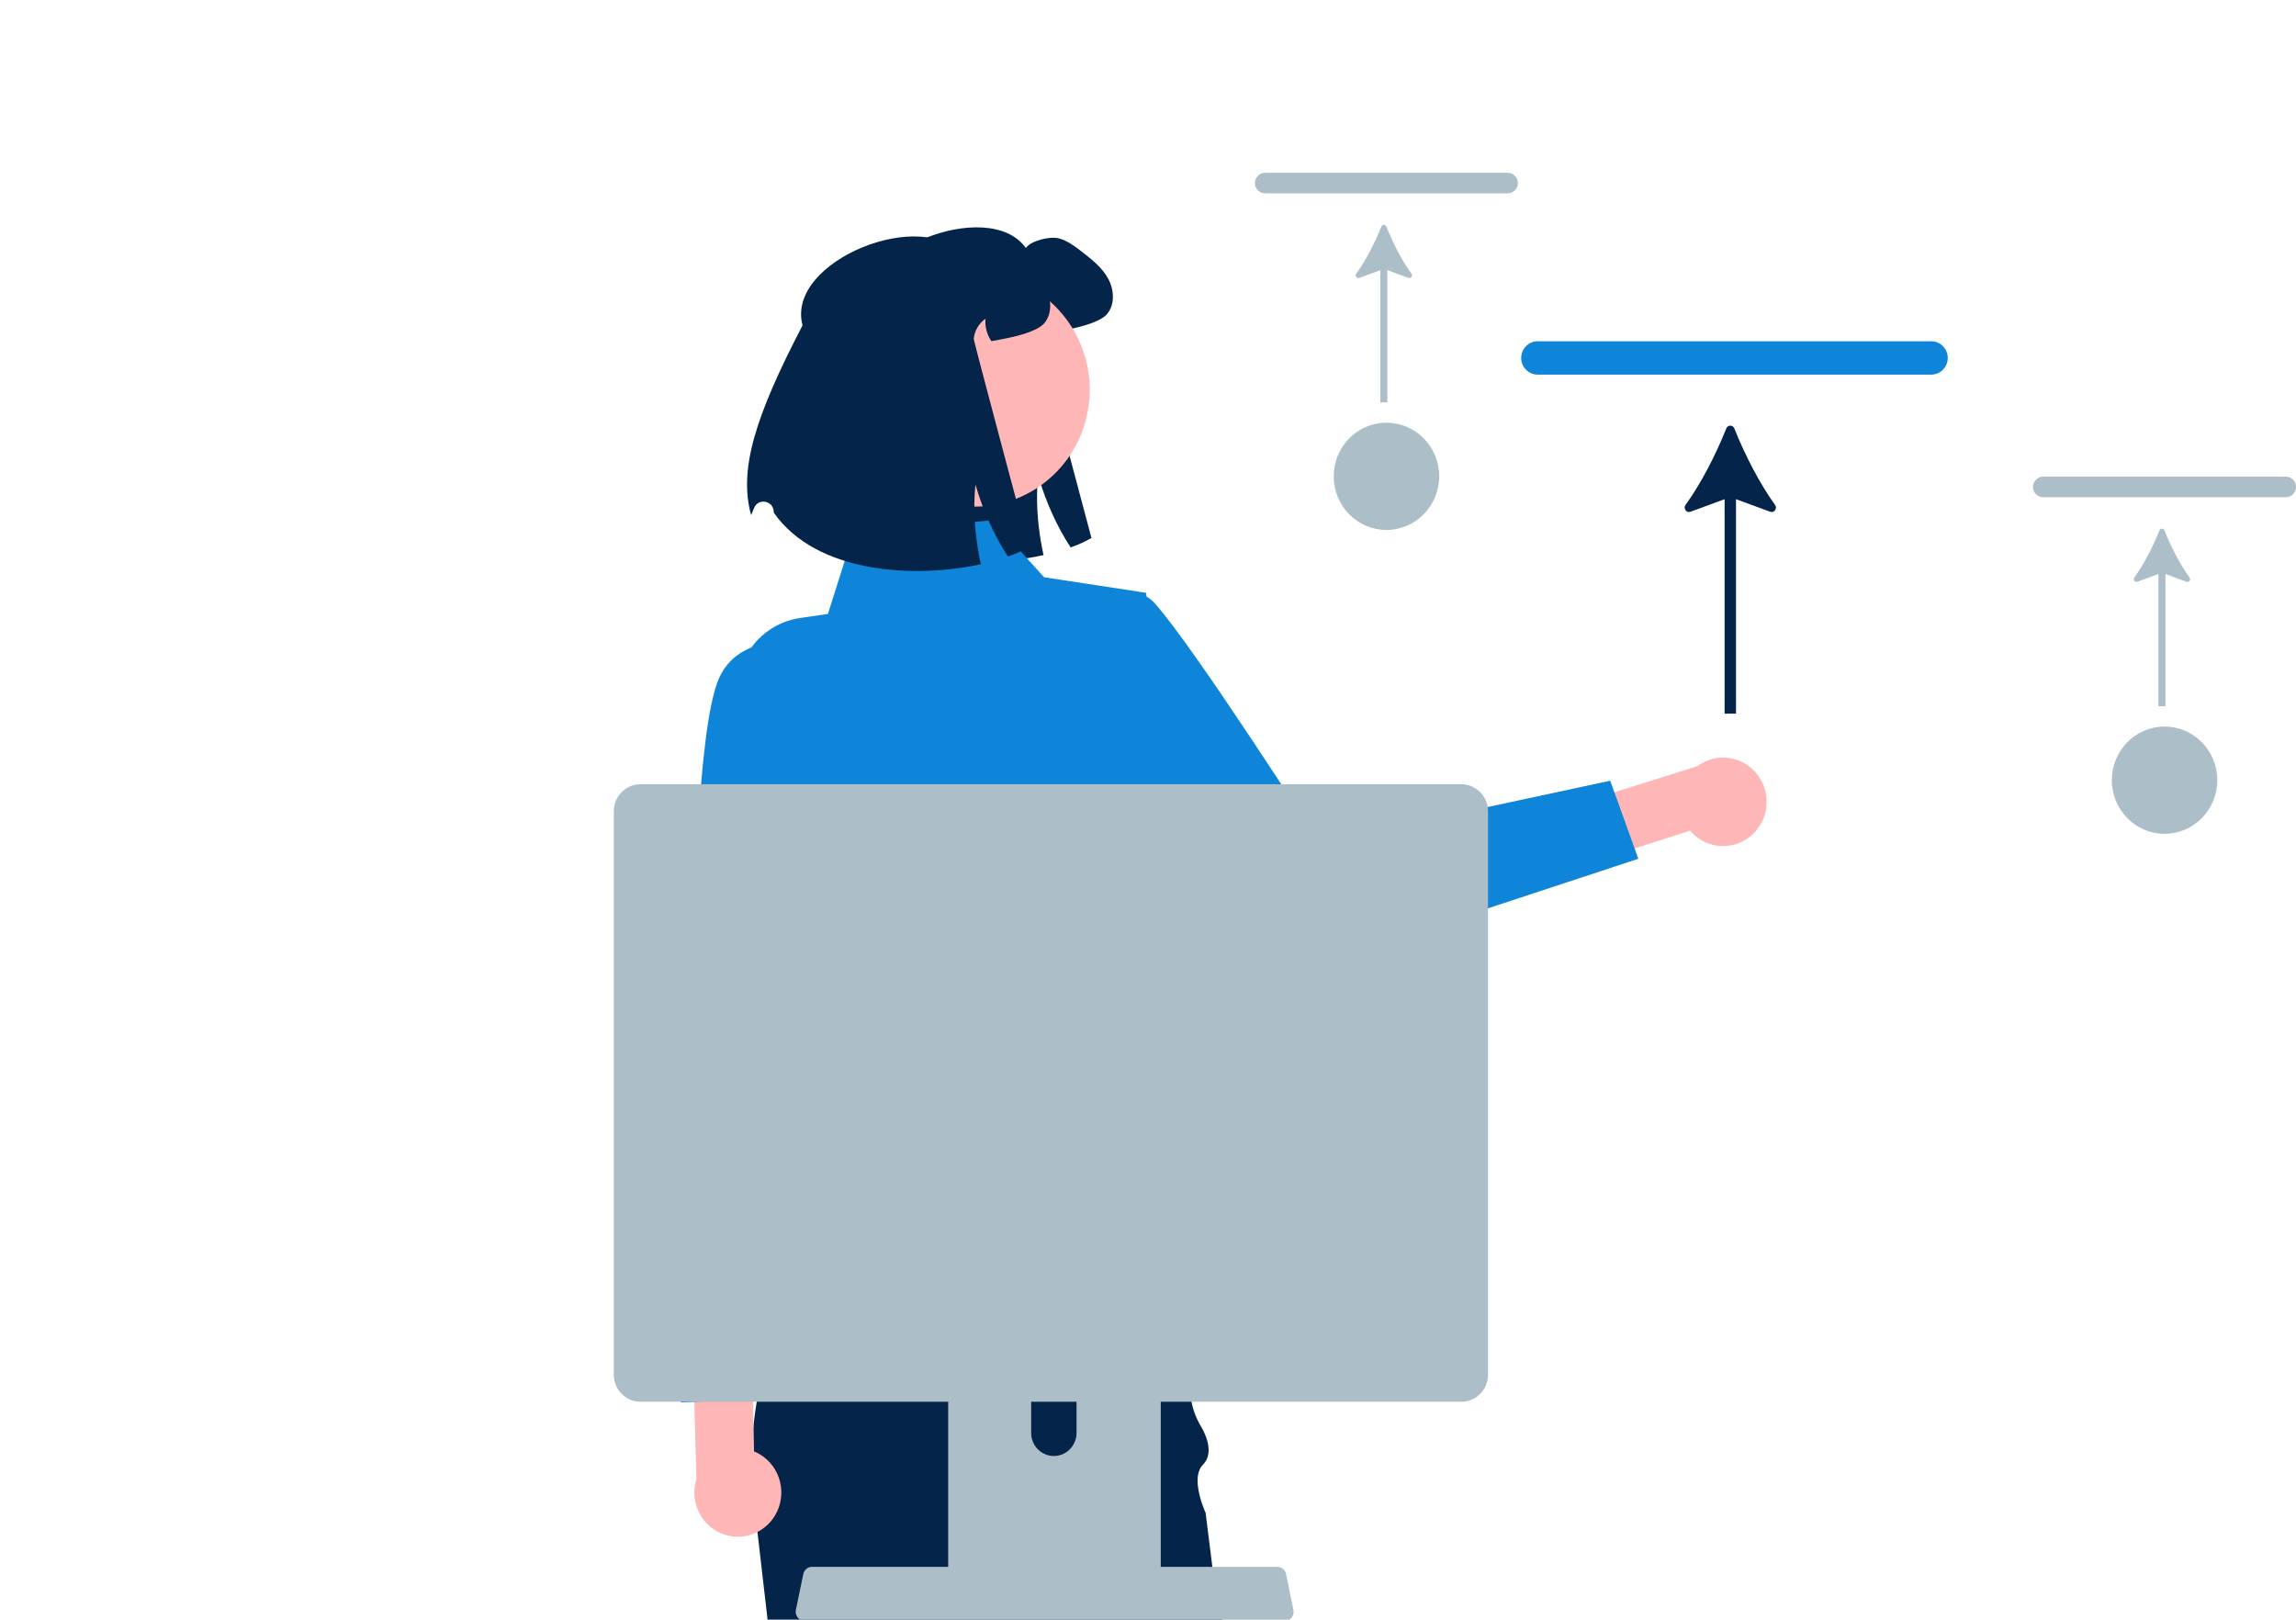 <svg width="404" height="285" viewBox="0 0 404 285" fill="none" xmlns="http://www.w3.org/2000/svg">
<g clip-path="url(#clip0_51_1988)">
<path d="M152.251 55.643C149.174 44.235 173.99 34.453 180.507 43.639C181.413 42.333 184.762 41.54 186.298 41.941C187.835 42.341 189.127 43.343 190.388 44.312C192.121 45.667 193.918 47.069 194.982 49.016C196.053 50.955 196.219 53.6 194.777 55.282C193.634 56.62 190.262 57.486 188.544 57.838C187.346 58.087 186.338 58.287 185.471 58.431C184.699 57.285 184.305 55.867 184.447 54.481C183.281 55.266 182.493 56.612 182.366 58.039C182.343 58.335 192.051 94.658 192.051 94.658C191.05 95.259 189.813 95.82 188.386 96.333C185.967 92.623 183.982 88.248 182.674 83.672C182.374 86.501 182.422 89.57 182.784 92.687C182.973 94.346 183.257 96.013 183.619 97.679C172.084 100.211 154.733 99.378 147.184 88.609C147.183 88.564 147.181 88.519 147.18 88.475C147.126 86.46 144.422 85.959 143.699 87.836C143.516 88.311 143.347 88.722 143.197 89.049C140.998 81.052 143.843 71.797 152.251 55.643Z" fill="#042549"/>
<path d="M309.054 146.106C306.325 149.399 301.488 149.817 298.25 147.042C297.937 146.773 297.645 146.479 297.378 146.162L260.947 157.896L255.278 148.447L298.647 134.832C302.05 132.279 306.843 133.015 309.354 136.475C311.454 139.37 311.33 143.352 309.054 146.106Z" fill="#FFB6B6"/>
<path d="M180.038 116.785C180.038 116.785 196.171 98.332 203.199 106.171C210.226 114.009 232.151 148.359 232.151 148.359L283.331 137.378L288.28 151.114L230.168 170.264C225.799 171.704 221.012 170.211 218.187 166.528L180.038 116.785Z" fill="#0F85DA"/>
<path d="M215.078 285H135.06L134.987 284.365L134.94 283.941L134.253 278.012L133.279 269.568L132.904 266.323C132.878 266.159 132.852 266 132.831 265.836C132.503 263.724 132.316 261.601 132.248 259.483C132.149 256.572 132.28 253.665 132.587 250.796V250.78C132.753 249.229 132.967 247.694 133.232 246.174C133.565 244.221 133.966 242.299 134.43 240.42C134.961 238.239 135.565 236.116 136.226 234.067C136.986 231.669 137.819 229.371 138.678 227.201C138.771 226.968 138.865 226.735 138.953 226.507L138.959 226.502C143.488 215.273 148.631 207.603 148.631 207.603H206.926C206.926 207.603 209.622 219.636 210.96 229.572C211.174 231.145 211.351 232.659 211.481 234.067C211.715 236.666 211.783 238.9 211.58 240.42C211.455 241.362 211.226 242.029 210.872 242.336C207.665 245.121 211.335 251.029 211.335 251.029C211.335 251.029 214.084 255.301 211.689 257.705C211.215 258.181 210.945 258.795 210.814 259.483C210.606 260.621 210.788 261.945 211.075 263.115C211.361 264.29 211.757 265.312 211.975 265.836C212.074 266.069 212.137 266.201 212.137 266.201L212.543 269.468L212.938 272.612L213.61 278.012L213.813 278.965L214.859 283.941L214.948 284.365L215.078 285Z" fill="#042549"/>
<path d="M174.659 91.539L150.193 93.755L145.683 108.025L140.769 108.749C132.372 109.985 127.374 118.942 130.637 126.907L134.961 137.463C134.961 137.463 128.609 157.399 136.41 165.775L139.729 202.668L132.241 226.988L219.768 229.862L204.859 199.355L204.417 180.413C204.417 180.413 213.944 146.177 205.111 135.286L201.665 104.312L183.71 101.573L174.659 91.539Z" fill="#0F85DA"/>
<path d="M191.223 73.231C193.744 62.173 186.973 51.13 176.099 48.566C165.224 46.002 154.365 52.888 151.844 63.947C149.323 75.005 156.095 86.048 166.969 88.612C177.843 91.175 188.702 84.289 191.223 73.231Z" fill="#FFB6B6"/>
<path d="M141.218 57.245C138.141 45.837 162.958 36.055 169.475 45.242C170.381 43.936 173.73 43.142 175.266 43.543C176.803 43.944 178.095 44.945 179.356 45.915C181.089 47.269 182.886 48.671 183.95 50.619C185.021 52.558 185.187 55.202 183.745 56.885C182.602 58.223 179.23 59.088 177.512 59.441C176.314 59.689 175.306 59.89 174.439 60.034C173.667 58.888 173.273 57.47 173.414 56.084C172.248 56.869 171.46 58.215 171.334 59.641C171.311 59.938 181.018 96.261 181.018 96.261C180.018 96.862 178.78 97.423 177.354 97.936C174.935 94.226 172.95 89.85 171.642 85.275C171.342 88.104 171.389 91.173 171.752 94.29C171.941 95.948 172.225 97.615 172.587 99.282C161.051 101.814 143.7 100.981 136.152 90.211C136.15 90.166 136.149 90.122 136.148 90.077C136.094 88.062 133.39 87.561 132.667 89.438C132.484 89.913 132.315 90.325 132.165 90.652C129.966 82.655 132.811 73.4 141.218 57.245Z" fill="#042549"/>
<path d="M339.826 65.92H270.562C268.965 65.92 267.665 64.603 267.665 62.985C267.665 61.367 268.965 60.05 270.562 60.05H339.826C341.424 60.05 342.723 61.367 342.723 62.985C342.723 64.603 341.424 65.92 339.826 65.92Z" fill="#0F85DA"/>
<path d="M305.168 75.386C304.909 74.737 304.015 74.737 303.756 75.386C301.95 79.913 299.379 84.984 296.582 88.858C296.135 89.479 296.752 90.308 297.464 90.046L303.458 87.84V125.578H305.465V87.84L311.462 90.046C312.173 90.308 312.791 89.479 312.343 88.859C309.546 84.984 306.975 79.913 305.168 75.386Z" fill="#042549"/>
<path d="M402.214 87.492H359.511C358.526 87.492 357.725 86.68 357.725 85.682C357.725 84.684 358.526 83.873 359.511 83.873H402.214C403.199 83.873 404 84.684 404 85.682C404 86.68 403.199 87.492 402.214 87.492Z" fill="#ACBEC8"/>
<path d="M380.847 93.328C380.687 92.928 380.136 92.928 379.976 93.328C378.863 96.119 377.278 99.245 375.554 101.634C375.278 102.016 375.658 102.527 376.097 102.366L379.793 101.006V124.272H381.03V101.006L384.727 102.366C385.166 102.528 385.546 102.016 385.27 101.634C383.546 99.245 381.961 96.119 380.847 93.328Z" fill="#ACBEC8"/>
<path d="M380.87 146.722C385.995 146.722 390.149 142.497 390.149 137.285C390.149 132.074 385.995 127.849 380.87 127.849C375.745 127.849 371.591 132.074 371.591 137.285C371.591 142.497 375.745 146.722 380.87 146.722Z" fill="#ACBEC8"/>
<path d="M265.302 34.023H222.599C221.614 34.023 220.812 33.211 220.812 32.213C220.812 31.215 221.614 30.404 222.599 30.404H265.302C266.287 30.404 267.087 31.215 267.087 32.213C267.087 33.211 266.287 34.023 265.302 34.023Z" fill="#ACBEC8"/>
<path d="M243.934 39.859C243.774 39.459 243.223 39.459 243.063 39.859C241.95 42.65 240.365 45.776 238.64 48.165C238.364 48.548 238.745 49.059 239.184 48.897L242.88 47.538V70.804H244.117V47.538L247.814 48.897C248.253 49.059 248.633 48.548 248.357 48.165C246.633 45.776 245.048 42.65 243.934 39.859Z" fill="#ACBEC8"/>
<path d="M243.957 93.253C249.082 93.253 253.236 89.028 253.236 83.817C253.236 78.605 249.082 74.38 243.957 74.38C238.832 74.38 234.678 78.605 234.678 83.817C234.678 89.028 238.832 93.253 243.957 93.253Z" fill="#ACBEC8"/>
<path d="M136.375 266.661C138.565 262.975 137.402 258.182 133.778 255.956C133.427 255.74 133.059 255.553 132.679 255.397L131.91 216.544L121.29 214.118L122.535 260.258C121.25 264.354 123.473 268.735 127.502 270.042C130.872 271.135 134.541 269.737 136.375 266.661Z" fill="#FFB6B6"/>
<path d="M143.763 113.37C143.763 113.37 130.749 110.194 126.584 119.193C122.419 128.193 122.065 167.356 122.065 167.356L119.816 246.778L136.325 246.038L149.489 148.31L143.763 113.37Z" fill="#0F85DA"/>
<path d="M140.355 284.616C140.647 284.99 141.092 285.206 141.562 285.204H226.073C226.932 285.203 227.628 284.494 227.627 283.621C227.626 283.512 227.615 283.404 227.593 283.298L226.282 276.961C226.171 276.436 225.807 276.004 225.313 275.812C225.137 275.742 224.95 275.706 224.761 275.707H142.869C142.68 275.706 142.493 275.742 142.317 275.812C141.824 276.004 141.459 276.436 141.349 276.961L140.037 283.298C139.942 283.764 140.059 284.248 140.355 284.616Z" fill="#ACBEC8"/>
<path d="M108 142.759V241.894C108.002 244.524 110.098 246.656 112.685 246.658H257.146C259.733 246.656 261.83 244.524 261.832 241.894V142.759C261.825 140.131 259.731 138.003 257.146 138H112.685C110.101 138.003 108.006 140.131 108 142.759Z" fill="#ACBEC8"/>
<path d="M202.981 225.459C202.809 225.4 202.627 225.374 202.444 225.374H168.648C167.654 225.374 166.842 226.195 166.842 227.206V281.501H204.246V227.206C204.246 226.406 203.735 225.697 202.981 225.459ZM189.425 252.161C189.414 254.406 187.618 256.217 185.411 256.206C183.219 256.19 181.449 254.39 181.439 252.161V245.862C181.46 243.622 183.266 241.822 185.468 241.844C187.644 241.865 189.404 243.654 189.425 245.862V252.161Z" fill="#ACBEC8"/>
</g>
<defs>
<clipPath id="clip0_51_1988">
<rect width="404" height="285" fill="white"/>
</clipPath>
</defs>
</svg>
